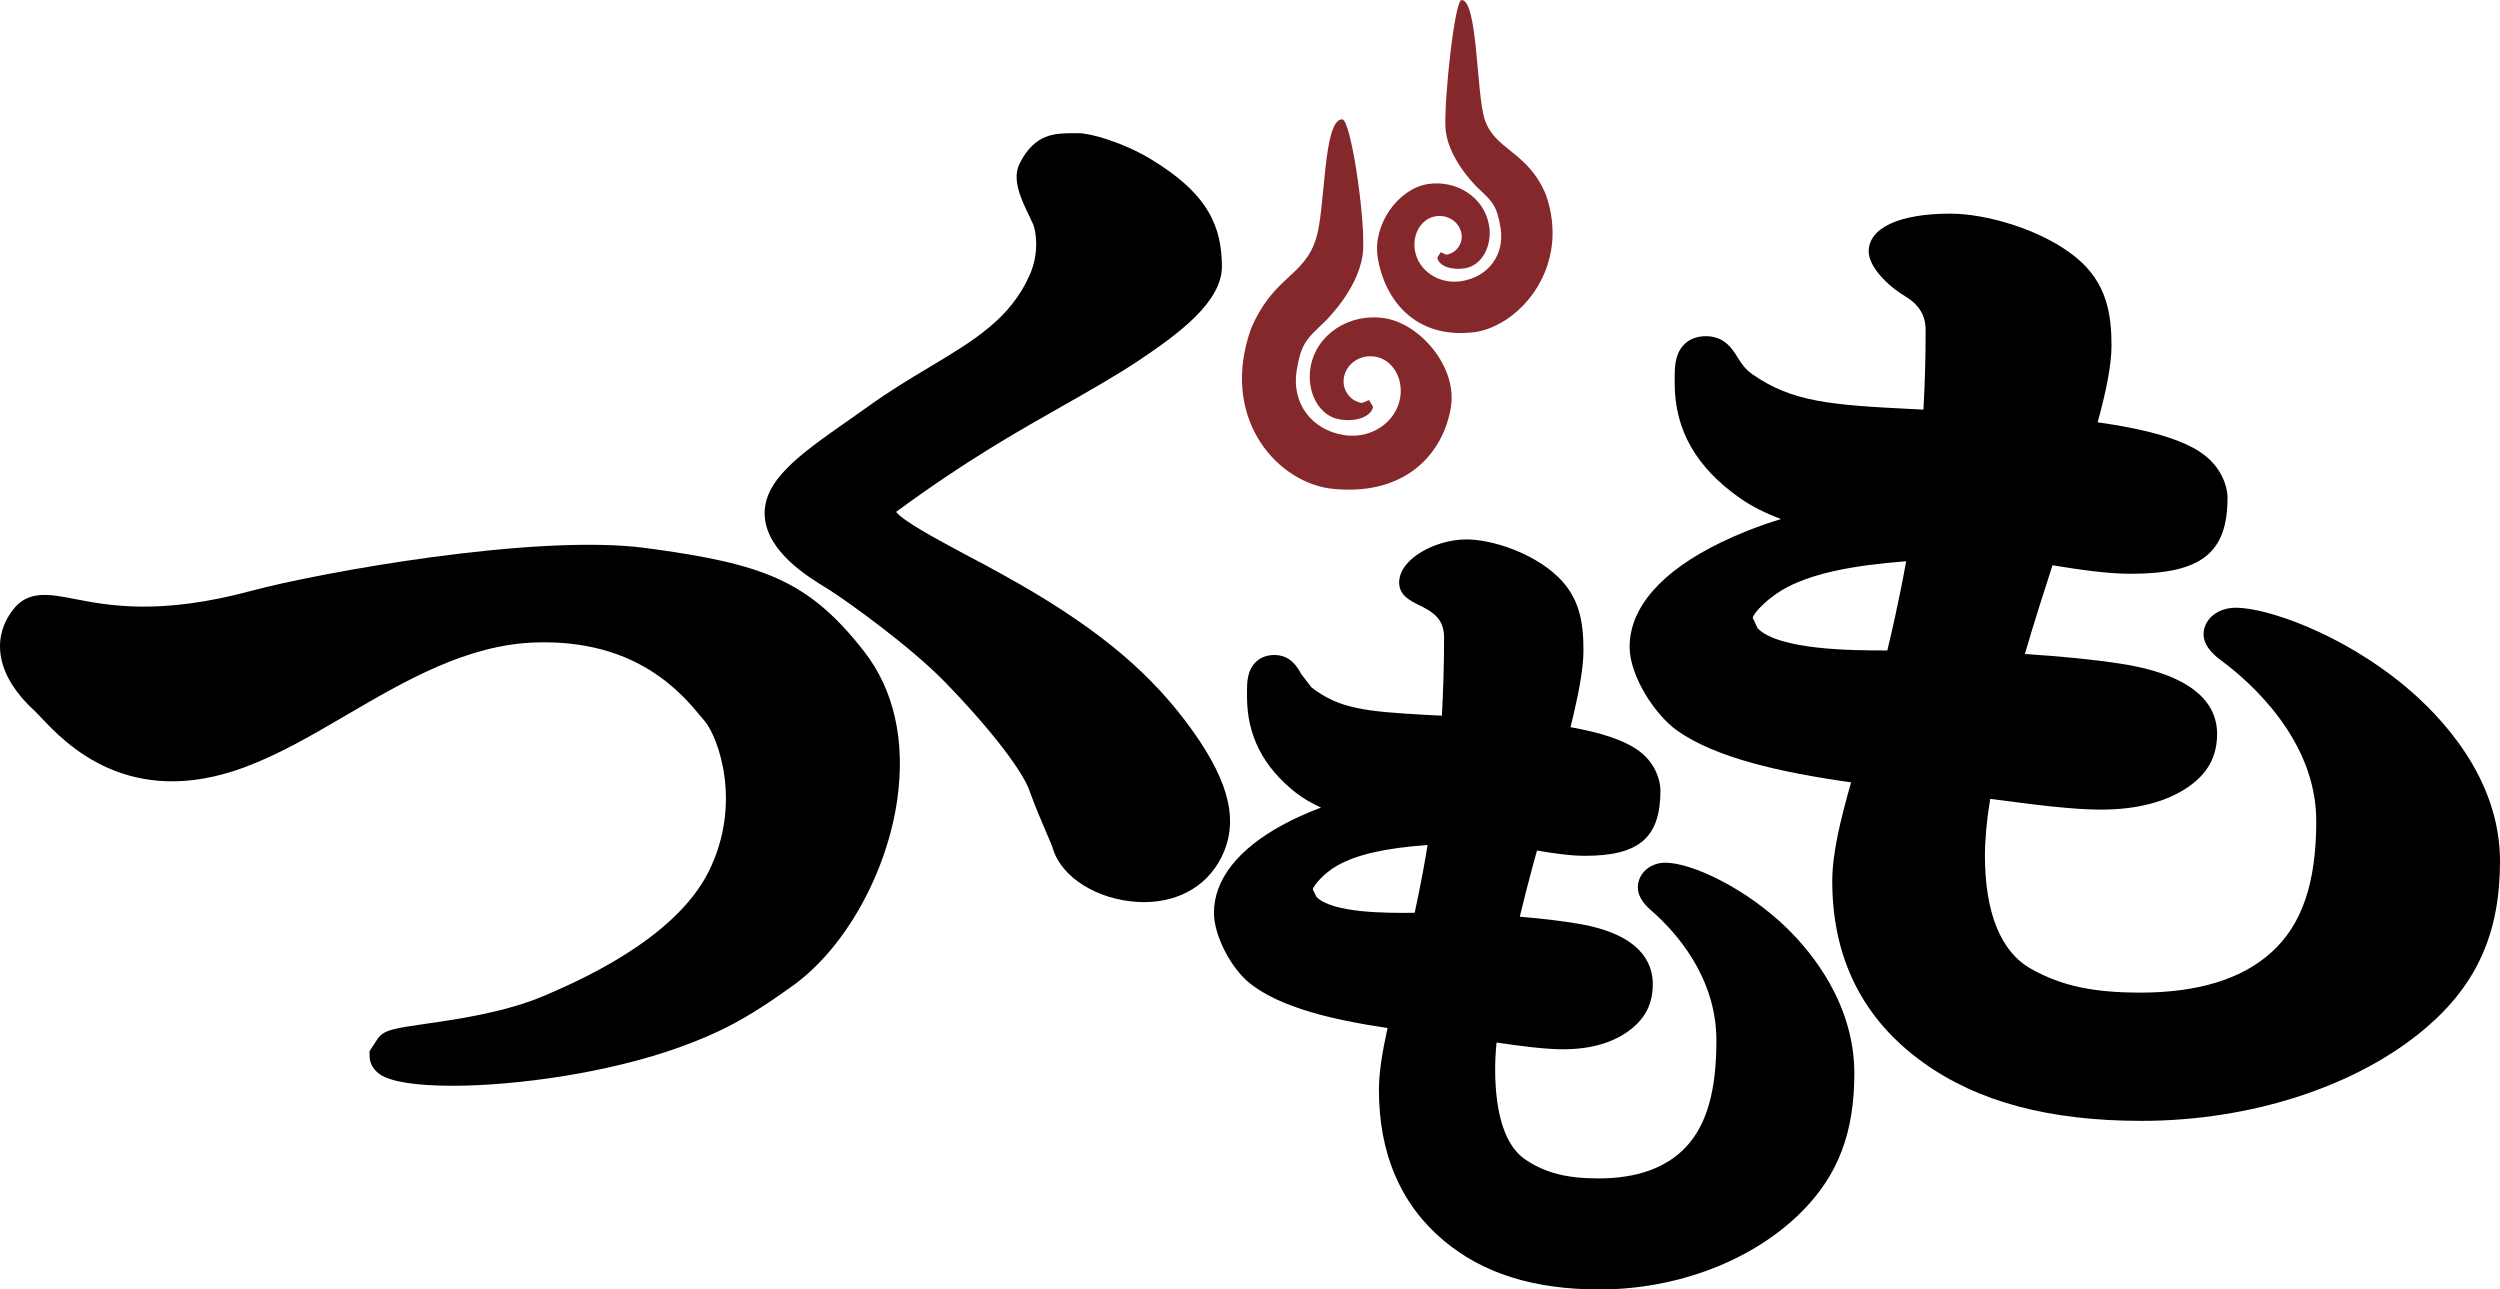 <?xml version="1.0" encoding="utf-8"?>
<!-- Generator: Adobe Illustrator 27.0.1, SVG Export Plug-In . SVG Version: 6.00 Build 0)  -->
<svg version="1.1" id="레이어_1" xmlns="http://www.w3.org/2000/svg" xmlns:xlink="http://www.w3.org/1999/xlink" x="0px"
	 y="0px" viewBox="0 0 720 371.362" enable-background="new 0 0 720 371.362" xml:space="preserve">
<path d="M248.852,187.602c-16.063-20.558-29.107-25.244-62.794-29.76c-31.787-4.285-94.221,7.092-113.703,12.326
	c-26.404,7.113-41.243,4.222-51.056,2.301c-7.092-1.372-13.214-2.554-17.562,3.145c-6.669,8.675-4.305,19.566,6.248,29.128
	l1.793,1.836c6.903,7.366,25.286,26.89,58.826,14.331c9.814-3.672,19.249-9.16,29.254-15.028
	c17.012-9.92,34.616-20.199,54.329-20.854c29.36-0.971,42.341,14.88,47.934,21.656l0.886,1.055
	c3.652,4.348,10.998,23.45,1.056,43.333c-9.836,19.651-38.098,31.745-47.364,35.713c-11.039,4.728-24.906,6.754-34.067,8.063
	c-9.118,1.329-12.2,1.751-13.93,4.411l-2.28,3.483l0.022,1.414c0,1.203,0.401,3.483,2.976,5.256
	c3.187,2.216,10.87,3.292,20.853,3.292c18.68,0,45.338-3.82,65.495-11.123c10.785-3.905,18.806-7.746,32.715-17.814
	c14.901-10.765,26.932-32.294,29.929-53.527C260.798,213.395,257.485,198.641,248.852,187.602"/>
<path d="M341.36,207.597c-11.884-15.682-27.566-28.262-52.389-42.003c-3.862-2.153-7.556-4.116-11.017-5.931
	c-7.936-4.264-17.688-9.456-19.883-12.242l0.128-0.084c19.629-14.458,34.826-23.049,48.229-30.647
	c7.535-4.285,14.669-8.316,21.296-12.707c11.757-7.851,24.316-17.097,24.19-27.396c-0.128-11.187-3.715-20.728-20.791-30.943
	c-7.978-4.728-17.054-7.282-20.536-7.282h-0.992c-5.657,0-11.525-0.043-15.936,8.717c-2.323,4.601,0.484,10.385,2.722,15.028
	l1.266,2.723c0.654,1.794,1.773,7.873-1.076,14.331c-5.551,12.58-15.915,18.807-29.065,26.679
	c-5.614,3.356-11.397,6.839-17.434,11.187c-2.132,1.499-4.179,2.976-6.206,4.369c-13.551,9.519-24.252,17.033-23.619,27.27
	c0.612,10.258,12.601,17.561,17.751,20.685l1.203,0.76c5.319,3.44,23.07,16.125,33.075,26.447
	c15.218,15.703,22.5,26.447,24.103,30.879c1.878,5.172,3.63,9.224,4.919,12.221c0.929,2.111,1.646,3.799,1.962,4.834
	c2.533,8.295,12.897,14.69,24.59,15.281l1.624,0.043c10.638,0,19.186-5.319,23.007-14.479
	C356.767,235.078,353.348,223.427,341.36,207.597"/>
<path fill="#85282C" d="M392.603,71.577c-0.402,10.385-9.984,20.01-11.167,21.171c-4.96,4.728-6.712,5.994-7.999,13.973
	c-1.498,9.35,4.242,17.076,13.572,18.574c7.788,1.245,15.07-3.588,16.251-10.807c0.908-5.72-2.3-10.976-7.239-11.778
	c-4.307-0.696-8.338,2.026-8.992,6.121c-0.549,3.44,1.773,6.691,5.234,7.239l1.014-0.422l1.013-0.422l1.14,1.9h0.021
	c-0.464,2.807-4.769,4.454-9.603,3.672c-5.847-0.949-9.583-7.641-8.423-14.923c1.541-9.54,11.187-15.872,21.487-14.204
	c10.09,1.625,20.812,13.994,18.954,25.56c-2.153,13.424-13.297,26.194-35.248,23.407c-15.956-2.575-31.133-21.149-22.353-45.886
	c6.396-15.197,15.239-14.944,18.743-25.962c2.807-8.801,1.963-34.425,7.557-34.425C388.971,34.366,393.004,61.214,392.603,71.577"/>
<path fill="#85282C" d="M416.284,36.515c0.338,8.591,8.273,16.548,9.245,17.519c4.116,3.905,5.551,4.939,6.627,11.567
	c1.266,7.746-3.503,14.141-11.229,15.366c-6.459,1.034-12.495-2.955-13.446-8.928c-0.759-4.728,1.921-9.097,5.974-9.752
	c3.567-0.591,6.902,1.689,7.451,5.045c0.464,2.87-1.5,5.551-4.327,6.016l-0.844-0.338l-0.845-0.359l-0.929,1.562
	c0.359,2.322,3.905,3.694,7.937,3.04v0.021c4.812-0.781,7.936-6.332,6.964-12.348h-0.021c-1.266-7.915-9.202-13.255-17.73-11.904
	c-8.379,1.372-15.851,11.588-14.331,21.17c1.793,11.102,9.962,23.767,28.136,21.445c13.233-2.132,27.544-19.166,20.262-39.66
	c-5.277-12.559-14.753-12.664-17.645-21.761C425.212,26.932,425.57,0,420.947,0C418.964,0,415.945,27.924,416.284,36.515"/>
<path d="M514.652,267.325c-11.989-11.651-27.522-18.869-35.037-18.869c-4.433,0-7.915,3.123-7.915,7.134
	c0,2.174,1.266,4.39,3.757,6.543c7.051,6.121,18.87,19.166,18.87,37.528c0,14.585-2.807,24.357-8.844,30.753
	c-5.657,5.952-14.078,8.97-25.076,8.97c-9.139,0-15.239-1.541-21.001-5.361c-5.761-3.799-8.801-12.854-8.801-26.172
	c0-2.216,0.128-4.749,0.402-7.599c6.944,1.013,13.845,1.942,19.164,1.942c7.978,0,14.501-1.9,19.334-5.614
	c4.433-3.398,6.501-7.578,6.501-13.192c0-6.206-3.673-14.268-21.191-17.308c-4.897-0.844-10.702-1.541-17.118-2.068
	c1.14-4.707,2.386-9.667,3.799-14.859l1.162-4.2c5.044,0.866,9.771,1.52,13.824,1.52c15.641,0,21.719-5.277,21.719-18.807
	c0-3.018-1.498-7.746-5.762-11.081c-4.326-3.398-11.545-5.636-20.136-7.155c2.238-9.034,3.736-16.675,3.736-22.057
	c0-8.57-1.266-15.471-7.493-21.381c-7.303-6.923-18.997-10.638-26.257-10.638c-8.759,0-19.334,5.53-19.334,12.411
	c0,3.693,3.187,5.234,5.509,6.395c4.349,2.111,7.431,4.053,7.431,9.561c0,8.084-0.254,15.535-0.634,22.395l-4.58-0.232
	c-17.076-0.971-24.949-1.646-33.012-7.958l-2.87-3.736c-1.161-2.068-3.082-5.551-7.83-5.551c-2.703,0-4.412,1.14-5.382,2.111
	c-2.491,2.511-2.47,6.037-2.449,9.14v0.738c0,11.187,4.622,20.242,14.141,27.735c2.111,1.646,4.559,2.997,7.177,4.221
	c-4.58,1.689-8.275,3.483-10.891,4.897c-13.045,7.05-19.946,15.851-19.946,25.434c0,6.501,4.897,16.02,10.468,20.389
	c8.76,6.859,23.513,10.385,39.534,12.769c-1.5,6.818-2.491,12.686-2.491,17.815c0,18.342,6.248,32.927,18.574,43.332
	c11.271,9.498,25.983,14.142,44.937,14.142c22.52,0,44.282-8.38,58.255-22.395c10.489-10.512,15.154-22.796,15.154-39.808
	C534.049,289.213,521.892,274.396,514.652,267.325 M378.07,256.117c0.316-1.182,3.186-4.643,7.007-6.796
	c5.488-3.145,13.592-5.044,26.067-5.973c-0.443,2.786-0.929,5.467-1.372,7.936c-0.76,4.073-1.541,7.915-2.342,11.587l-0.992,0.021
	c-6.776,0.043-22.543,0.148-27.271-4.559L378.07,256.117"/>
<path d="M692.519,197.522c-18.511-15.345-39.934-22.5-48.566-22.5c-5.319,0-9.33,3.335-9.33,7.704c0,2.49,1.689,4.981,5.002,7.429
	c8.253,6.1,27.459,22.838,27.459,46.287c0,17.898-4.115,29.93-12.981,37.887c-8.505,7.683-21.191,11.545-37.675,11.545
	c-13.72,0-22.859-1.984-31.534-6.881c-8.653-4.854-13.234-16.125-13.234-32.568c0-4.538,0.486-10.005,1.52-16.358l1.795,0.233
	c10.722,1.414,21.803,2.87,29.951,2.87c10.426,0,18.912-2.174,25.18-6.459c5.762-3.947,8.421-8.844,8.421-15.429
	c0-7.219-4.791-16.548-27.629-20.115c-7.746-1.203-17.243-2.153-27.734-2.807c1.244-4.349,2.638-8.844,4.116-13.551
	c1.266-4.053,2.553-8.042,3.84-12.01c8.275,1.351,16.063,2.448,22.458,2.448c20.369,0,27.945-5.931,27.945-21.867
	c0-3.567-1.941-9.055-7.429-12.896c-6.206-4.327-17.075-7.05-29.971-8.865c2.449-8.907,3.99-16.463,3.99-22.036
	c0-8.949-1.246-18.215-10.385-25.581c-10.027-8.105-26.046-12.474-36.008-12.474c-14.733,0-23.535,4.095-23.535,10.891
	c0,4.327,5.256,9.752,10.427,12.854c4.116,2.49,5.974,5.53,5.974,9.836c0,8.147-0.232,15.725-0.634,22.858l-3.06-0.148
	c-23.788-1.182-34.784-2.047-46.224-10.047c-2.175-1.541-3.209-3.187-4.285-4.918c-1.5-2.406-3.758-6.036-9.098-6.036
	c-3.187,0-5.171,1.308-6.248,2.385c-2.765,2.807-2.743,6.796-2.722,10.3v0.908c0,13.403,6.184,24.231,18.891,33.117
	c3.377,2.364,7.324,4.306,11.714,5.952c-7.283,2.237-13.086,4.707-17.097,6.649c-17.33,8.358-26.489,18.806-26.489,30.204
	c0,8.316,7.303,19.629,13.846,24.188c11.08,7.746,29.549,11.925,49.938,14.796c-3.187,11.229-5.424,20.601-5.424,28.473
	c0,22.184,8.822,39.766,26.214,52.24c15.726,11.292,36.284,16.78,62.836,16.78c31.618,0,62.201-9.983,81.852-26.721
	C713.414,283.448,720,268.631,720,248.01C720,223.906,702.777,206.028,692.519,197.522 M504.774,177.914
	c0.379-1.52,4.558-6.057,10.215-8.949c7.366-3.757,17.984-6.1,33.983-7.324c-1.034,5.826-2.132,11.102-3.167,15.873
	c-0.738,3.419-1.498,6.67-2.258,9.815c-10.448,0.043-31.112-0.169-37.317-6.332L504.774,177.914"/>
</svg>
